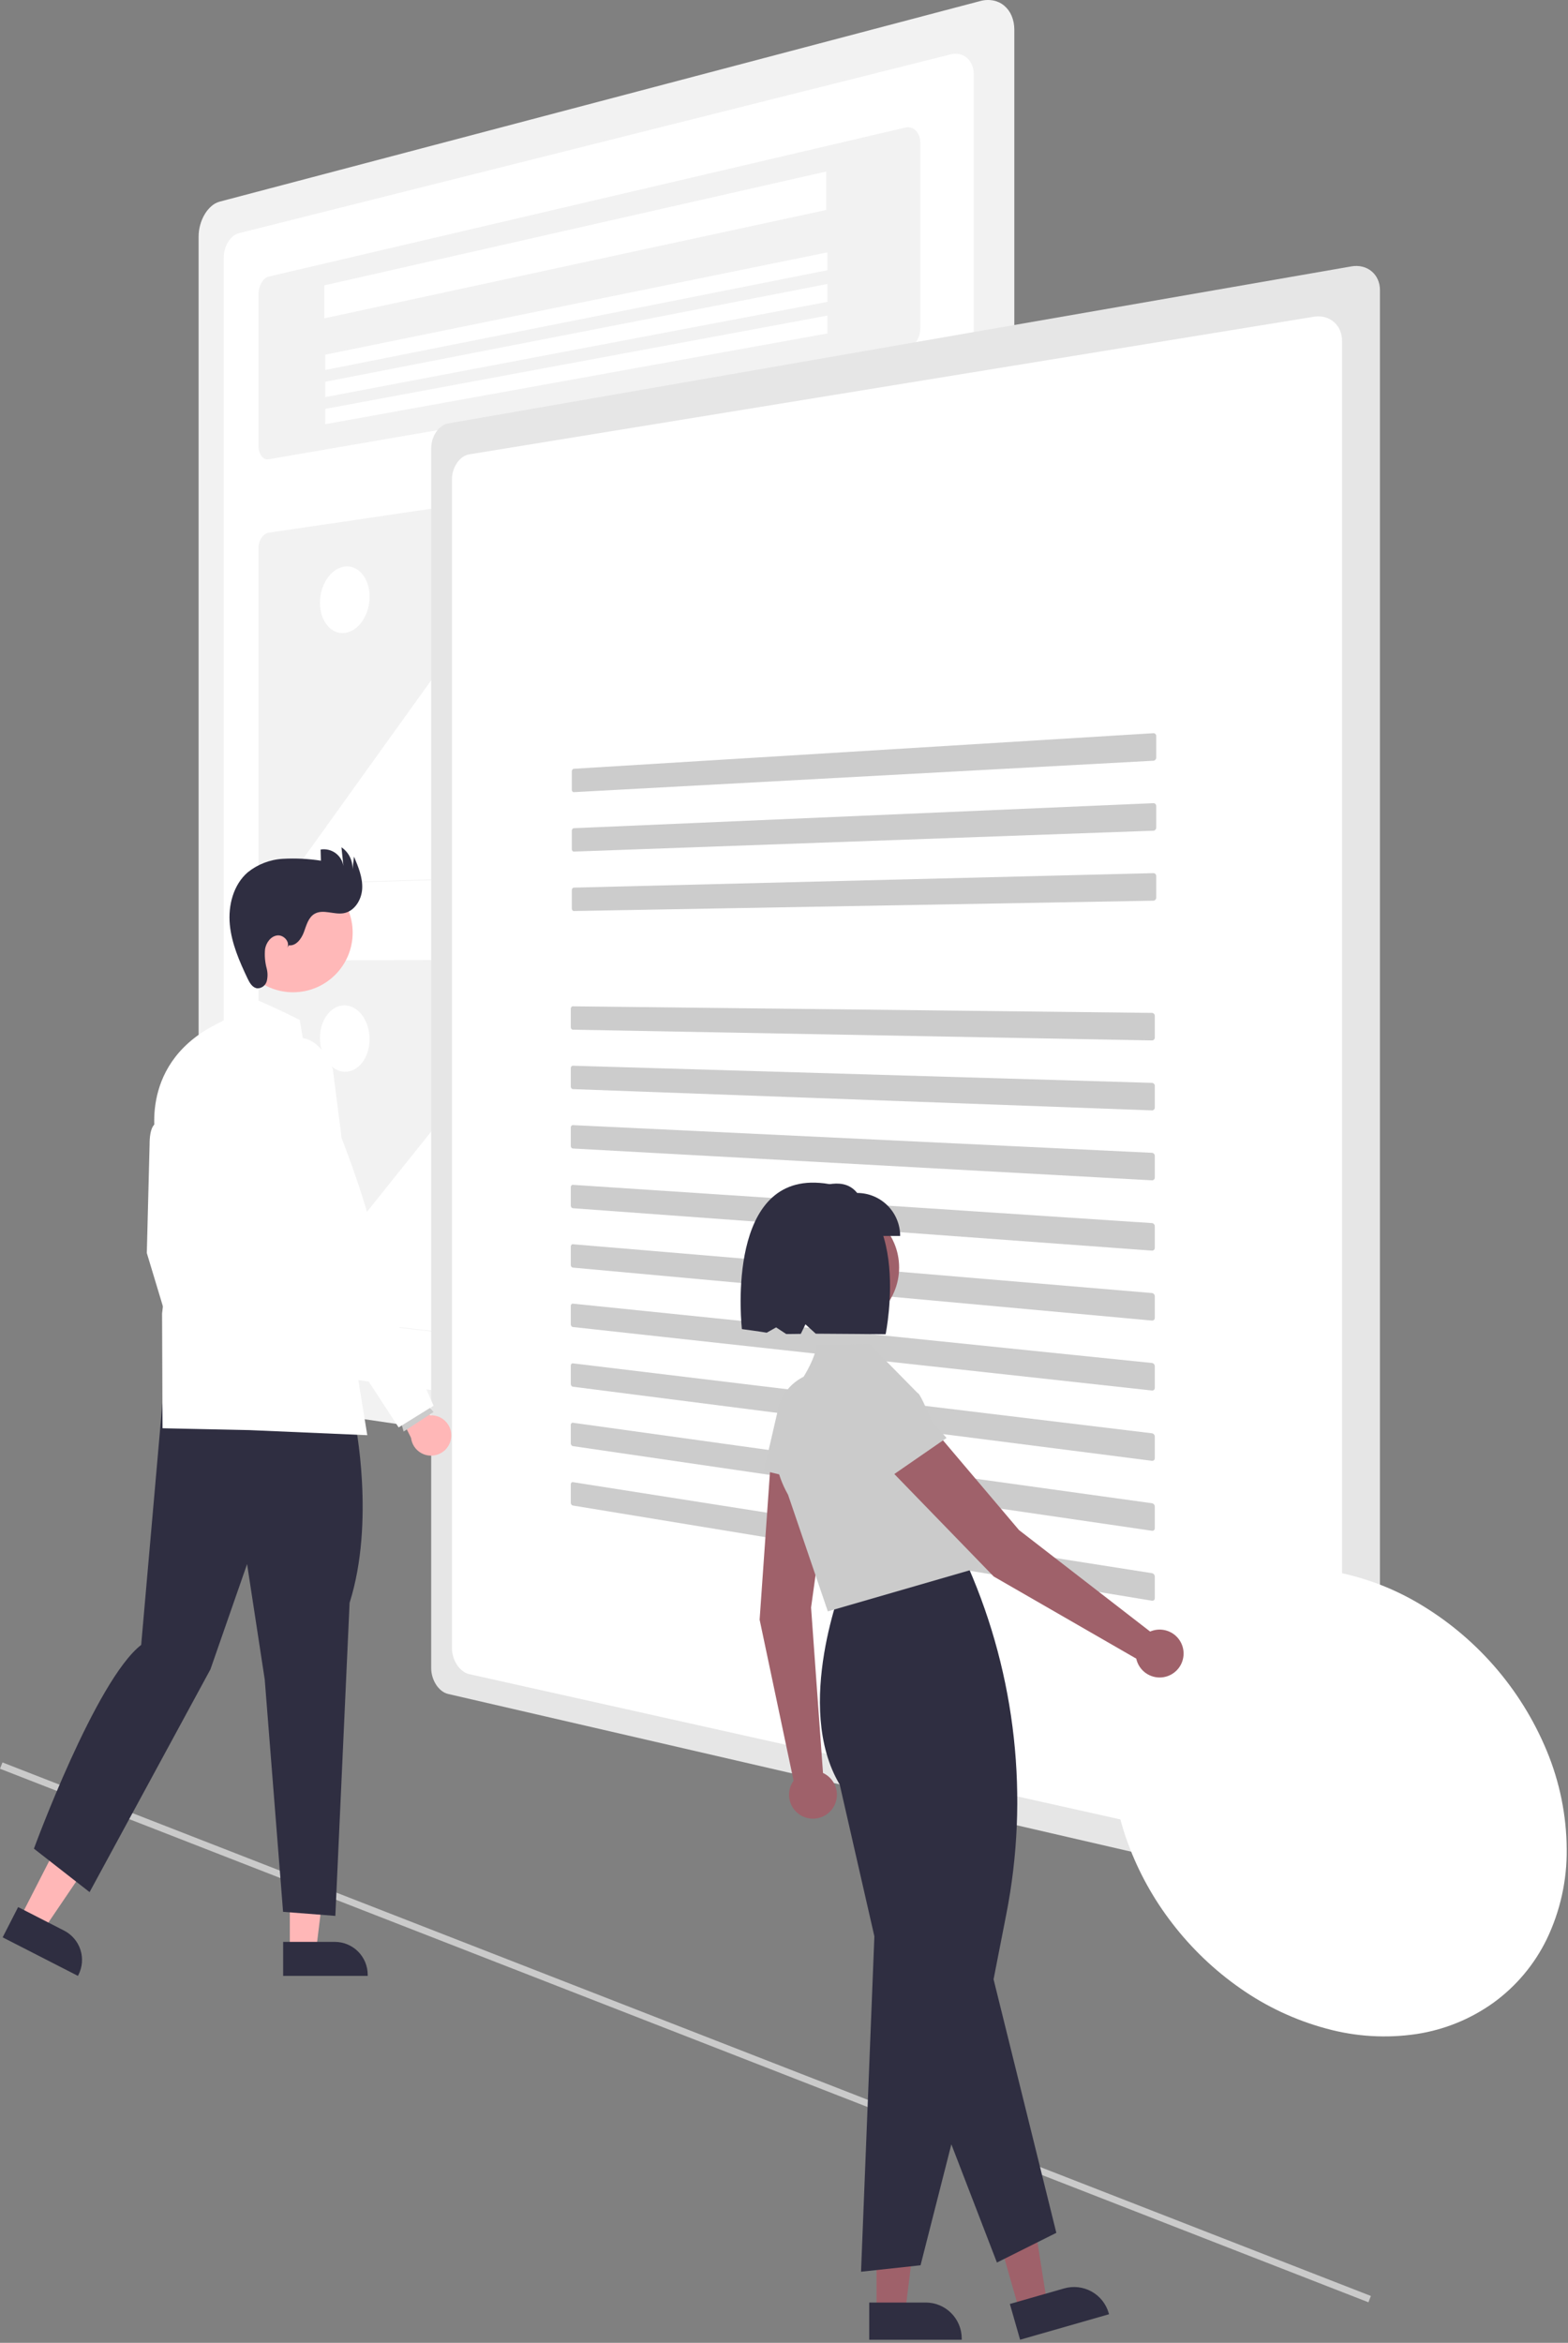<svg width="462" height="690" viewBox="0 0 462 690" fill="none" xmlns="http://www.w3.org/2000/svg">
<rect x="0" y="0" width="462" height="690" fill="#808080" stroke="none"/>
<g clip-path="url(#clip0_28_135)">
<path d="M0.726 519.056L-7.62939e-06 520.92L403.196 678.052L403.922 676.189L0.726 519.056Z" fill="#CACACA"/>
<path d="M288.832 0.307L64.716 59.387C63.82 59.641 62.992 60.093 62.295 60.71C61.516 61.392 60.852 62.194 60.327 63.087C59.75 64.053 59.306 65.092 59.005 66.177C58.685 67.312 58.522 68.486 58.519 69.665V402.133C58.52 403.294 58.683 404.449 59.005 405.564C59.3 406.603 59.746 407.593 60.327 408.503C60.849 409.332 61.515 410.059 62.295 410.652C63.004 411.193 63.836 411.55 64.716 411.693L288.832 444.691C290.132 444.89 291.46 444.788 292.714 444.392C293.907 444.009 294.997 443.359 295.902 442.491C296.84 441.586 297.577 440.493 298.063 439.283C298.598 437.949 298.869 436.523 298.861 435.085V8.749C298.875 7.34 298.604 5.943 298.063 4.642C297.585 3.5 296.844 2.488 295.902 1.686C294.984 0.917 293.888 0.39 292.714 0.155C291.425 -0.094 290.097 -0.042 288.832 0.307Z" fill="#F2F2F2"/>
<path d="M70.241 68.716C69.608 68.902 69.025 69.227 68.533 69.667C67.987 70.148 67.521 70.714 67.153 71.343C66.75 72.026 66.442 72.761 66.235 73.528C66.017 74.328 65.911 75.154 65.918 75.984V394.956C65.909 395.772 66.016 396.585 66.235 397.372C66.438 398.105 66.746 398.804 67.152 399.447C67.517 400.033 67.984 400.548 68.531 400.968C69.031 401.353 69.617 401.61 70.238 401.717L280.167 429.999C281.061 430.108 281.969 430.009 282.818 429.709C283.633 429.415 284.371 428.942 284.977 428.324C285.609 427.677 286.1 426.906 286.42 426.06C286.771 425.128 286.942 424.137 286.923 423.141V22.072C286.946 21.094 286.775 20.121 286.42 19.21C286.106 18.41 285.612 17.693 284.977 17.115C284.363 16.563 283.621 16.173 282.818 15.981C281.945 15.78 281.037 15.786 280.167 15.999L70.241 68.716Z" fill="white"/>
<path d="M79.121 81.469C78.688 81.58 78.291 81.798 77.964 82.103C77.586 82.45 77.269 82.858 77.024 83.309C76.744 83.816 76.531 84.357 76.39 84.918C76.234 85.519 76.154 86.138 76.152 86.759V131.186C76.149 131.775 76.227 132.361 76.385 132.929C76.517 133.412 76.731 133.869 77.019 134.279C77.261 134.628 77.585 134.911 77.963 135.103C78.321 135.279 78.726 135.336 79.119 135.267L266.754 102.954C267.373 102.84 267.959 102.588 268.468 102.217C269.016 101.819 269.491 101.329 269.872 100.769C270.285 100.169 270.605 99.51 270.823 98.815C271.053 98.088 271.171 97.329 271.172 96.566V42.166C271.179 41.449 271.06 40.736 270.823 40.058C270.62 39.475 270.296 38.941 269.872 38.49C269.482 38.072 268.987 37.766 268.439 37.604C267.89 37.443 267.308 37.431 266.754 37.572L79.121 81.469Z" fill="#F2F2F2"/>
<path d="M79.121 156.893C78.694 156.97 78.292 157.15 77.95 157.416C77.573 157.705 77.252 158.058 76.999 158.46C76.72 158.899 76.506 159.376 76.365 159.877C76.216 160.412 76.144 160.965 76.151 161.519V256.475C76.144 257.018 76.219 257.558 76.372 258.079C76.508 258.547 76.723 258.988 77.005 259.385C77.257 259.742 77.581 260.041 77.956 260.263C78.311 260.472 78.715 260.581 79.126 260.58L266.759 255.231C267.364 255.202 267.956 255.04 268.492 254.756C269.032 254.468 269.511 254.079 269.903 253.609C270.313 253.12 270.632 252.561 270.846 251.959C271.073 251.324 271.184 250.653 271.176 249.979V133.708C271.188 133.051 271.076 132.398 270.846 131.782C270.638 131.228 270.317 130.722 269.903 130.298C269.508 129.895 269.025 129.588 268.492 129.4C267.934 129.207 267.338 129.149 266.753 129.23L79.121 156.893Z" fill="#F2F2F2"/>
<path d="M95.56 84.041L243.45 50.513V61.842L95.56 93.755V84.041Z" fill="white"/>
<path d="M95.819 104.458L243.801 74.319V79.582L95.819 108.969V104.458Z" fill="white"/>
<path d="M95.819 112.44L243.801 83.63V88.893L95.819 116.952V112.44Z" fill="white"/>
<path d="M95.819 120.422L243.801 92.941V98.204L95.819 124.934V120.422Z" fill="white"/>
<path d="M177.869 257.952L252.915 255.828C253.176 255.82 253.434 255.769 253.678 255.675C253.925 255.581 254.156 255.449 254.363 255.285C254.578 255.114 254.767 254.913 254.925 254.688C255.092 254.451 255.225 254.192 255.321 253.918C255.52 253.365 255.571 252.769 255.47 252.19C255.422 251.91 255.336 251.638 255.216 251.382C255.097 251.129 254.942 250.894 254.756 250.686L205.284 195.842C205.07 195.599 204.801 195.409 204.501 195.287C204.218 195.176 203.914 195.132 203.611 195.161C203.298 195.191 202.995 195.289 202.723 195.448C202.421 195.626 202.156 195.861 201.944 196.14L190.434 211.013C190.001 211.583 189.46 212.061 188.841 212.421C188.288 212.74 187.671 212.933 187.035 212.984C186.42 213.031 185.803 212.93 185.235 212.69C184.627 212.428 184.087 212.031 183.657 211.527L149.737 172.55C149.548 172.329 149.308 172.156 149.038 172.046C148.786 171.948 148.514 171.913 148.246 171.946C147.963 171.982 147.692 172.082 147.453 172.237C147.181 172.415 146.945 172.642 146.758 172.908L87.163 255.902C87.029 256.09 86.92 256.294 86.838 256.51C86.753 256.733 86.693 256.964 86.659 257.201C86.624 257.441 86.615 257.685 86.632 257.928C86.649 258.17 86.693 258.409 86.764 258.641C86.831 258.861 86.925 259.072 87.045 259.268C87.153 259.445 87.287 259.605 87.442 259.744C87.584 259.871 87.748 259.972 87.925 260.042C88.098 260.11 88.282 260.142 88.467 260.137L177.958 257.567L177.869 257.952Z" fill="white"/>
<path d="M101.526 166.861C102.495 166.73 103.482 166.867 104.378 167.257C105.292 167.663 106.096 168.278 106.727 169.053C107.433 169.921 107.971 170.913 108.312 171.979C108.706 173.195 108.904 174.466 108.896 175.744C108.896 177.068 108.699 178.384 108.312 179.65C107.956 180.829 107.422 181.947 106.727 182.963C106.099 183.891 105.304 184.695 104.382 185.333C103.534 185.922 102.555 186.295 101.53 186.42C100.561 186.531 99.58 186.375 98.694 185.968C97.795 185.546 97.006 184.92 96.39 184.141C95.699 183.275 95.174 182.289 94.839 181.232C94.457 180.033 94.266 178.782 94.274 177.523C94.273 176.22 94.464 174.924 94.839 173.676C95.186 172.509 95.708 171.402 96.386 170.391C97.002 169.462 97.783 168.653 98.689 168.004C99.529 167.4 100.503 167.008 101.526 166.861Z" fill="white"/>
<path d="M79.121 282.883C78.706 282.895 78.302 283.017 77.95 283.235C77.575 283.47 77.253 283.779 77.002 284.143C76.72 284.547 76.506 284.995 76.368 285.469C76.217 285.992 76.144 286.536 76.151 287.081V382.036C76.146 382.59 76.22 383.141 76.372 383.673C76.512 384.168 76.726 384.639 77.005 385.071C77.258 385.464 77.58 385.808 77.956 386.085C78.3 386.34 78.702 386.507 79.126 386.57L266.753 408.334C267.341 408.394 267.934 408.317 268.487 408.109C269.021 407.903 269.503 407.581 269.898 407.166C270.311 406.73 270.631 406.215 270.84 405.652C271.07 405.033 271.182 404.376 271.171 403.716V287.45C271.18 286.778 271.068 286.109 270.84 285.477C270.628 284.884 270.308 284.335 269.898 283.857C269.506 283.399 269.026 283.024 268.487 282.755C267.948 282.486 267.355 282.342 266.753 282.333L79.121 282.883Z" fill="#F2F2F2"/>
<path d="M177.869 398.213L252.911 406.932C253.167 406.962 253.425 406.948 253.675 406.89C253.918 406.833 254.149 406.734 254.359 406.598C254.573 406.458 254.763 406.284 254.921 406.082C255.089 405.866 255.223 405.626 255.317 405.369C255.419 405.1 255.482 404.818 255.505 404.532C255.529 404.241 255.516 403.948 255.466 403.66C255.417 403.369 255.331 403.085 255.212 402.815C255.092 402.542 254.937 402.286 254.752 402.053L205.284 340.063C205.07 339.791 204.804 339.565 204.5 339.399C204.226 339.249 203.922 339.162 203.61 339.144C203.306 339.127 203.002 339.181 202.722 339.302C202.423 339.434 202.156 339.632 201.943 339.88L190.434 353.088C190 353.597 189.455 354 188.841 354.266C188.271 354.508 187.652 354.612 187.035 354.568C186.401 354.52 185.786 354.331 185.235 354.014C184.622 353.66 184.086 353.187 183.658 352.623L149.737 308.741C149.548 308.493 149.31 308.287 149.037 308.137C148.794 308.004 148.522 307.93 148.245 307.922C147.97 307.916 147.699 307.977 147.453 308.099C147.18 308.234 146.941 308.429 146.753 308.668L87.163 383.058C87.028 383.228 86.918 383.417 86.838 383.618C86.752 383.832 86.692 384.055 86.659 384.283C86.624 384.523 86.615 384.765 86.632 385.006C86.649 385.256 86.693 385.502 86.763 385.742C86.831 385.975 86.925 386.199 87.045 386.41C87.153 386.604 87.286 386.783 87.441 386.943C87.582 387.09 87.746 387.215 87.925 387.312C88.093 387.403 88.277 387.461 88.467 387.485L177.959 397.845L177.869 398.213Z" fill="white"/>
<path d="M101.526 296.089C102.531 296.107 103.513 296.385 104.378 296.894C105.298 297.44 106.096 298.168 106.723 299.033C107.423 299.99 107.958 301.057 108.308 302.189C108.698 303.435 108.895 304.733 108.892 306.038C108.896 307.335 108.699 308.624 108.308 309.861C107.961 310.972 107.425 312.015 106.723 312.944C106.095 313.78 105.296 314.473 104.378 314.974C103.504 315.447 102.52 315.679 101.526 315.649C100.523 315.609 99.546 315.312 98.689 314.787C97.785 314.228 97.001 313.494 96.386 312.627C95.703 311.674 95.181 310.615 94.839 309.494C94.461 308.266 94.27 306.988 94.274 305.703C94.269 304.426 94.46 303.157 94.839 301.938C95.178 300.837 95.701 299.802 96.386 298.876C97.001 298.037 97.786 297.337 98.689 296.821C99.555 296.333 100.533 296.081 101.526 296.089Z" fill="white"/>
<path d="M132.045 124.71C131.339 124.842 130.672 125.132 130.094 125.559C129.474 126.018 128.938 126.581 128.51 127.223C128.045 127.913 127.685 128.668 127.442 129.463C127.182 130.3 127.048 131.17 127.046 132.045V491.276C127.053 493.016 127.56 494.719 128.507 496.18C128.935 496.847 129.471 497.439 130.091 497.934C130.664 498.392 131.33 498.721 132.043 498.896L398.197 560.327C399.263 560.584 400.371 560.614 401.449 560.416C402.42 560.234 403.334 559.827 404.119 559.227C404.894 558.628 405.514 557.852 405.927 556.963C406.376 555.982 406.604 554.913 406.593 553.834V85.428C406.601 84.336 406.374 83.255 405.927 82.259C405.511 81.343 404.893 80.534 404.119 79.891C403.341 79.251 402.429 78.792 401.45 78.55C400.385 78.291 399.277 78.258 398.198 78.454L132.045 124.71Z" fill="#E6E6E6"/>
<path d="M138.191 133.823C137.47 133.964 136.791 134.266 136.204 134.706C135.575 135.176 135.032 135.752 134.6 136.407C134.133 137.109 133.774 137.877 133.534 138.685C133.279 139.534 133.154 140.417 133.163 141.304V485.26C133.151 487.024 133.65 488.755 134.6 490.243C135.033 490.925 135.574 491.533 136.204 492.04C136.786 492.513 137.464 492.855 138.191 493.042L387.248 548.582C388.306 548.81 389.399 548.81 390.456 548.582C391.415 548.375 392.31 547.943 393.067 547.321C393.825 546.699 394.424 545.905 394.813 545.005C395.242 544.011 395.449 542.935 395.423 541.853V100.48C395.447 99.386 395.239 98.299 394.813 97.291C394.422 96.365 393.827 95.54 393.072 94.875C392.318 94.211 391.424 93.724 390.456 93.452C389.413 93.162 388.319 93.097 387.248 93.262L138.191 133.823Z" fill="white"/>
<path d="M169.988 180.667C169.653 180.707 169.331 180.823 169.047 181.007C168.749 181.201 168.489 181.447 168.28 181.735C168.055 182.042 167.88 182.383 167.763 182.745C167.637 183.129 167.573 183.53 167.573 183.934V197.704C167.571 198.096 167.635 198.485 167.763 198.855C167.877 199.186 168.052 199.493 168.279 199.76C168.489 200.007 168.751 200.204 169.046 200.336C169.342 200.466 169.666 200.519 169.987 200.49L337.743 185.69C338.199 185.647 338.641 185.513 339.044 185.294C339.447 185.076 339.807 184.787 340.108 184.442C340.415 184.09 340.658 183.688 340.827 183.253C341.001 182.808 341.092 182.334 341.094 181.856V165.593C341.096 165.131 341.006 164.673 340.83 164.246C340.665 163.851 340.42 163.494 340.11 163.198C339.806 162.909 339.443 162.69 339.046 162.555C338.627 162.413 338.182 162.365 337.743 162.415L169.988 180.667Z" fill="white"/>
<path d="M169.081 226.415C168.997 226.42 168.916 226.445 168.844 226.488C168.769 226.533 168.704 226.592 168.652 226.661C168.596 226.735 168.552 226.819 168.523 226.907C168.491 227.002 168.475 227.102 168.475 227.202V232.583C168.475 232.681 168.491 232.779 168.523 232.872C168.551 232.956 168.595 233.035 168.652 233.103C168.704 233.167 168.77 233.218 168.844 233.254C168.918 233.289 168.999 233.305 169.081 233.301L339.836 224.045C339.95 224.039 340.061 224.009 340.163 223.958C340.263 223.907 340.353 223.838 340.429 223.754C340.587 223.578 340.674 223.35 340.674 223.114V216.771C340.675 216.654 340.653 216.538 340.609 216.43C340.567 216.329 340.506 216.237 340.429 216.16C340.352 216.083 340.259 216.023 340.157 215.984C340.054 215.946 339.945 215.929 339.836 215.937L169.081 226.415Z" fill="#CCCCCC"/>
<path d="M169.081 243.916C168.998 243.919 168.916 243.943 168.844 243.985C168.769 244.029 168.704 244.086 168.652 244.155C168.595 244.228 168.552 244.311 168.523 244.399C168.491 244.494 168.475 244.593 168.475 244.693V250.074C168.475 250.173 168.491 250.271 168.523 250.364C168.551 250.451 168.595 250.531 168.652 250.602C168.704 250.666 168.77 250.719 168.844 250.756C168.917 250.792 168.999 250.81 169.081 250.806L339.836 244.654C339.949 244.65 340.06 244.624 340.163 244.575C340.263 244.526 340.353 244.458 340.429 244.375C340.587 244.202 340.674 243.976 340.674 243.741V237.394C340.675 237.277 340.652 237.161 340.609 237.053C340.567 236.951 340.506 236.858 340.429 236.779C340.353 236.702 340.262 236.642 340.163 236.601C340.059 236.559 339.948 236.54 339.836 236.546L169.081 243.916Z" fill="#CCCCCC"/>
<path d="M169.081 261.418C168.998 261.42 168.916 261.442 168.844 261.483C168.77 261.525 168.706 261.581 168.654 261.648C168.598 261.721 168.554 261.802 168.525 261.89C168.493 261.984 168.477 262.083 168.478 262.183V267.564C168.477 267.663 168.493 267.761 168.525 267.855C168.554 267.941 168.597 268.022 168.654 268.093C168.706 268.158 168.772 268.212 168.846 268.251C168.919 268.289 169.001 268.308 169.084 268.307L339.836 265.263C339.949 265.26 340.061 265.233 340.163 265.184C340.263 265.137 340.353 265.071 340.429 264.99C340.506 264.907 340.567 264.81 340.609 264.705C340.652 264.595 340.674 264.478 340.674 264.36V258.018C340.675 257.901 340.652 257.784 340.609 257.675C340.567 257.572 340.506 257.478 340.429 257.399C340.354 257.319 340.263 257.255 340.163 257.212C340.059 257.169 339.948 257.149 339.836 257.153L169.081 261.418Z" fill="#CCCCCC"/>
<path d="M168.779 296.373C168.697 296.372 168.615 296.391 168.542 296.429C168.468 296.468 168.402 296.522 168.35 296.588C168.294 296.659 168.251 296.739 168.223 296.825C168.192 296.919 168.176 297.017 168.176 297.116V302.495C168.175 302.595 168.192 302.694 168.223 302.788C168.252 302.874 168.296 302.955 168.352 303.026C168.405 303.093 168.47 303.149 168.544 303.191C168.617 303.231 168.699 303.253 168.782 303.254L339.42 306.417C339.532 306.419 339.643 306.397 339.746 306.353C339.846 306.31 339.936 306.247 340.012 306.169C340.089 306.088 340.15 305.994 340.192 305.891C340.236 305.782 340.258 305.665 340.258 305.548V299.208C340.258 299.089 340.235 298.972 340.192 298.862C340.15 298.757 340.089 298.661 340.012 298.579C339.937 298.498 339.846 298.432 339.746 298.386C339.644 298.339 339.533 298.314 339.42 298.312L168.779 296.373Z" fill="#CCCCCC"/>
<path d="M168.779 313.869C168.697 313.867 168.615 313.885 168.542 313.922C168.467 313.96 168.402 314.014 168.35 314.08C168.293 314.151 168.249 314.231 168.221 314.318C168.191 314.409 168.175 314.505 168.176 314.601V319.98C168.176 320.08 168.192 320.18 168.223 320.274C168.252 320.362 168.296 320.444 168.352 320.518C168.405 320.586 168.47 320.643 168.544 320.686C168.617 320.727 168.698 320.751 168.782 320.754L339.42 327.021C339.532 327.025 339.643 327.006 339.746 326.963C339.846 326.922 339.936 326.861 340.012 326.783C340.089 326.704 340.15 326.611 340.192 326.509C340.236 326.4 340.258 326.284 340.258 326.166V319.824C340.258 319.706 340.235 319.588 340.192 319.478C340.15 319.372 340.089 319.275 340.012 319.191C339.937 319.109 339.846 319.042 339.746 318.994C339.644 318.945 339.533 318.918 339.42 318.915L168.779 313.869Z" fill="#CCCCCC"/>
<path d="M168.779 331.364C168.698 331.361 168.617 331.378 168.544 331.415C168.47 331.45 168.405 331.501 168.352 331.564C168.296 331.633 168.252 331.712 168.223 331.797C168.191 331.89 168.175 331.987 168.176 332.086V337.465C168.176 337.565 168.192 337.665 168.223 337.76C168.252 337.848 168.296 337.931 168.352 338.005C168.405 338.074 168.47 338.132 168.544 338.176C168.616 338.219 168.698 338.244 168.782 338.248L339.42 347.62C339.529 347.627 339.638 347.61 339.74 347.571C339.842 347.532 339.935 347.471 340.012 347.394C340.089 347.316 340.15 347.224 340.192 347.122C340.236 347.014 340.258 346.898 340.258 346.781V340.44C340.257 340.205 340.169 339.98 340.012 339.806C339.937 339.723 339.846 339.654 339.746 339.604C339.644 339.553 339.533 339.524 339.42 339.518L168.779 331.364Z" fill="#CCCCCC"/>
<path d="M168.779 348.947C168.698 348.941 168.616 348.956 168.542 348.99C168.469 349.026 168.404 349.076 168.352 349.139C168.296 349.207 168.252 349.285 168.223 349.369C168.191 349.462 168.175 349.56 168.176 349.658V355.037C168.176 355.138 168.192 355.238 168.223 355.333C168.252 355.422 168.296 355.506 168.352 355.581C168.405 355.651 168.47 355.71 168.544 355.756C168.616 355.801 168.697 355.828 168.782 355.835L339.417 368.325C339.528 368.333 339.639 368.317 339.743 368.279C339.842 368.241 339.933 368.183 340.009 368.108C340.086 368.032 340.147 367.941 340.189 367.841C340.233 367.733 340.255 367.617 340.254 367.501V361.158C340.254 361.039 340.232 360.921 340.189 360.81C340.147 360.702 340.086 360.603 340.009 360.516C339.934 360.431 339.843 360.361 339.743 360.309C339.641 360.257 339.531 360.226 339.417 360.218L168.779 348.947Z" fill="#CCCCCC"/>
<path d="M168.779 366.442C168.698 366.435 168.616 366.448 168.542 366.482C168.468 366.516 168.404 366.567 168.352 366.629C168.296 366.696 168.252 366.772 168.223 366.854C168.191 366.947 168.175 367.044 168.176 367.142V372.521C168.176 372.622 168.192 372.722 168.223 372.817C168.252 372.907 168.296 372.992 168.352 373.068C168.405 373.138 168.47 373.199 168.544 373.246C168.616 373.291 168.697 373.318 168.782 373.325L339.417 388.924C339.527 388.935 339.638 388.921 339.743 388.884C339.842 388.849 339.933 388.792 340.009 388.719C340.086 388.644 340.147 388.554 340.189 388.454C340.233 388.347 340.255 388.232 340.254 388.116V381.773C340.254 381.654 340.232 381.535 340.189 381.423C340.146 381.315 340.086 381.214 340.009 381.127C339.934 381.041 339.843 380.969 339.743 380.915C339.642 380.86 339.531 380.827 339.417 380.817L168.779 366.442Z" fill="#CCCCCC"/>
<path d="M168.779 383.938C168.698 383.929 168.617 383.941 168.542 383.973C168.469 384.005 168.404 384.053 168.352 384.114C168.295 384.18 168.252 384.257 168.223 384.339C168.191 384.432 168.175 384.529 168.176 384.627V390.006C168.176 390.107 168.192 390.207 168.223 390.303C168.253 390.394 168.296 390.479 168.352 390.556C168.405 390.628 168.47 390.69 168.544 390.738C168.616 390.785 168.697 390.814 168.782 390.823L339.417 409.524C339.527 409.537 339.638 409.525 339.743 409.49C339.842 409.457 339.933 409.403 340.009 409.332C340.086 409.258 340.148 409.169 340.189 409.07C340.233 408.963 340.255 408.849 340.254 408.733V402.389C340.254 402.269 340.232 402.15 340.189 402.038C340.146 401.928 340.085 401.827 340.009 401.738C339.934 401.651 339.844 401.577 339.743 401.521C339.642 401.465 339.531 401.43 339.417 401.418L168.779 383.938Z" fill="#CCCCCC"/>
<path d="M168.779 401.521C168.699 401.511 168.617 401.522 168.542 401.552C168.469 401.582 168.405 401.628 168.352 401.686C168.295 401.752 168.251 401.829 168.223 401.913C168.191 402.005 168.175 402.101 168.176 402.199V407.578C168.176 407.679 168.192 407.78 168.223 407.876C168.253 407.967 168.296 408.053 168.352 408.131C168.405 408.204 168.47 408.266 168.544 408.316C168.615 408.364 168.697 408.394 168.782 408.406L339.417 430.228C339.526 430.243 339.637 430.234 339.743 430.201C339.842 430.168 339.933 430.114 340.009 430.042C340.086 429.97 340.148 429.882 340.189 429.784C340.233 429.677 340.255 429.563 340.254 429.448V423.108C340.254 422.987 340.232 422.868 340.189 422.755C340.146 422.645 340.085 422.543 340.009 422.453C339.934 422.364 339.844 422.289 339.743 422.231C339.642 422.173 339.532 422.136 339.417 422.121L168.779 401.521Z" fill="#CCCCCC"/>
<path d="M168.779 419.017C168.699 419.005 168.617 419.014 168.542 419.044C168.469 419.073 168.404 419.119 168.352 419.178C168.295 419.242 168.251 419.317 168.223 419.398C168.191 419.489 168.175 419.586 168.176 419.683V425.062C168.176 425.164 168.192 425.264 168.223 425.361C168.253 425.453 168.296 425.54 168.352 425.618C168.405 425.692 168.47 425.756 168.544 425.807C168.615 425.856 168.696 425.888 168.782 425.9L339.417 450.829C339.526 450.845 339.637 450.838 339.743 450.806C339.842 450.777 339.932 450.725 340.009 450.656C340.086 450.585 340.148 450.498 340.189 450.401C340.233 450.295 340.255 450.181 340.254 450.066V443.723C340.254 443.602 340.232 443.483 340.189 443.37C340.146 443.259 340.085 443.155 340.009 443.064C339.934 442.974 339.844 442.897 339.743 442.837C339.643 442.778 339.532 442.739 339.417 442.723L168.779 419.017Z" fill="#CCCCCC"/>
<path d="M168.779 436.512C168.7 436.499 168.618 436.506 168.542 436.534C168.469 436.562 168.404 436.607 168.352 436.665C168.295 436.728 168.251 436.803 168.223 436.883C168.191 436.974 168.175 437.071 168.176 437.167V442.547C168.176 442.649 168.192 442.75 168.223 442.847C168.253 442.94 168.296 443.027 168.352 443.107C168.405 443.182 168.469 443.247 168.544 443.299C168.615 443.349 168.696 443.382 168.782 443.397L339.417 471.429C339.525 471.448 339.637 471.442 339.743 471.413C339.841 471.385 339.932 471.335 340.009 471.267C340.086 471.198 340.148 471.111 340.189 471.015C340.233 470.91 340.255 470.796 340.254 470.682V464.338C340.254 464.217 340.232 464.097 340.189 463.984C340.146 463.871 340.085 463.767 340.009 463.674C339.934 463.582 339.844 463.504 339.743 463.442C339.643 463.381 339.532 463.34 339.417 463.321L168.779 436.512Z" fill="#CCCCCC"/>
<path d="M390.832 462.479C400.199 463.936 409.214 467.123 417.416 471.877C434.658 481.867 448.13 497.257 455.751 515.668C459.562 524.838 461.555 534.661 461.619 544.591C461.721 553.757 459.713 562.824 455.751 571.089C452.128 578.535 446.727 584.973 440.024 589.835C433.318 594.641 425.572 597.795 417.416 599.041C408.541 600.368 399.488 599.829 390.834 597.456C381.724 595.009 373.115 590.983 365.396 585.562C357.803 580.255 351.066 573.82 345.419 566.477C339.877 559.317 335.464 551.35 332.334 542.853C329.257 534.546 327.659 525.764 327.612 516.906C327.538 508.67 329.145 500.505 332.334 492.911C335.294 485.887 339.807 479.625 345.532 474.594C351.258 469.563 358.049 465.894 365.396 463.863C373.679 461.598 382.351 461.126 390.832 462.479Z" fill="white"/>
<path d="M384.503 556.996L365.053 527.103L376.285 520.423L385.593 534.54L418.162 506.527L429.461 519.159L384.503 556.996Z" fill="white"/>
<path d="M242.49 522.163L238.975 473.446L245.289 427.794L227.357 426.583L223.817 477.012L233.821 524.435C232.969 525.613 232.502 527.025 232.483 528.479C232.464 529.932 232.895 531.356 233.716 532.556C234.537 533.755 235.709 534.672 237.071 535.18C238.433 535.688 239.919 535.763 241.325 535.394C242.731 535.026 243.989 534.232 244.927 533.121C245.865 532.01 246.437 530.637 246.564 529.189C246.692 527.741 246.369 526.289 245.64 525.031C244.911 523.774 243.811 522.772 242.49 522.163Z" fill="#9F616A"/>
<path d="M225.069 433.144L229.28 414.921C230.086 411.431 232.196 408.382 235.178 406.398C238.16 404.414 241.788 403.646 245.318 404.25C248.849 404.855 252.014 406.787 254.166 409.65C256.318 412.513 257.293 416.091 256.893 419.65L254.574 440.241L225.069 433.144Z" fill="#CBCBCB"/>
<path d="M258.266 680.885L266.72 680.884L270.741 648.277L258.265 648.278L258.266 680.885Z" fill="#9F616A"/>
<path d="M256.11 678.125L272.758 678.124C275.572 678.124 278.271 679.242 280.261 681.232C282.25 683.221 283.368 685.92 283.368 688.734V689.078L256.11 689.079L256.11 678.125Z" fill="#2F2E41"/>
<path d="M300.382 680.608L308.509 678.28L303.397 645.826L291.402 649.262L300.382 680.608Z" fill="#9F616A"/>
<path d="M297.549 678.548L313.554 673.964C316.259 673.189 319.161 673.52 321.622 674.885C324.082 676.25 325.9 678.537 326.675 681.242L326.77 681.573L300.566 689.079L297.549 678.548Z" fill="#2F2E41"/>
<path d="M253.697 669.05L257.629 570.275L247.417 525.575C233.674 502.533 248.5 465.779 248.651 465.41L248.707 465.276L248.851 465.256L284.801 460.385L285.306 461.544C299.367 493.692 303.269 529.369 296.49 563.797L292.748 582.934L311.241 657.598L293.739 666.349L280.311 631.527L271.234 667.154L253.697 669.05Z" fill="#2F2E41"/>
<path d="M243.916 474.571L232.188 440.207C224.897 427.367 229.522 415.968 234.686 408.666C240.262 400.782 240.597 396.36 240.671 396.311L240.73 396.272L256.139 395.805L270.4 410.296C271.297 409.945 278.874 428.619 278.232 429.557L288.192 461.754L243.916 474.571Z" fill="#CBCBCB"/>
<path d="M338.88 480.514L300.246 450.63L270.452 415.468L257.586 428.018L292.789 464.3L334.789 488.488C335.097 489.909 335.838 491.199 336.908 492.183C337.978 493.167 339.326 493.796 340.768 493.984C342.209 494.173 343.674 493.911 344.961 493.236C346.248 492.56 347.295 491.503 347.959 490.21C348.622 488.917 348.87 487.45 348.669 486.01C348.467 484.571 347.825 483.228 346.832 482.167C345.838 481.106 344.541 480.378 343.118 480.082C341.695 479.786 340.215 479.937 338.88 480.514Z" fill="#9F616A"/>
<path d="M253.93 440.732L243.165 425.437C241.104 422.508 240.24 418.902 240.752 415.357C241.264 411.812 243.112 408.597 245.917 406.371C248.723 404.145 252.274 403.076 255.842 403.383C259.411 403.69 262.727 405.35 265.111 408.024L278.902 423.489L253.93 440.732Z" fill="#CBCBCB"/>
<path d="M246.622 391.591C256.728 391.591 264.921 383.399 264.921 373.293C264.921 363.188 256.728 354.995 246.622 354.995C236.517 354.995 228.324 363.188 228.324 373.293C228.324 383.399 236.517 391.591 246.622 391.591Z" fill="#9F616A"/>
<path d="M265.228 364.01H236.173V351.345C242.55 348.812 248.791 346.657 252.563 351.345C255.922 351.345 259.143 352.68 261.518 355.055C263.894 357.43 265.228 360.652 265.228 364.01Z" fill="#2F2E41"/>
<path d="M240.177 348.309C213.556 347.582 218.597 391.438 218.597 391.438C218.597 391.438 223.62 392.102 225.912 392.493L228.679 390.934L231.657 392.887C233.025 392.894 234.461 392.868 235.951 392.84L237.316 390.029L240.36 392.789C245.902 392.798 260.942 392.95 260.942 392.95C260.942 392.95 270.005 349.123 240.177 348.309Z" fill="#2F2E41"/>
<path d="M132.918 423.45C133.023 422.593 132.939 421.723 132.671 420.901C132.404 420.079 131.959 419.326 131.369 418.695C130.779 418.064 130.058 417.57 129.256 417.248C128.454 416.925 127.592 416.783 126.729 416.83L120.88 404.656L112.615 406.405L121.116 423.482C121.291 424.926 121.99 426.256 123.08 427.219C124.17 428.182 125.576 428.712 127.031 428.708C128.486 428.704 129.888 428.167 130.973 427.198C132.058 426.229 132.75 424.896 132.918 423.45Z" fill="#FFB7B7"/>
<path d="M5.947 564.801L12.826 568.322L29.679 543.463L19.526 538.268L5.947 564.801Z" fill="#FFB7B7"/>
<path d="M5.342 561.657L18.89 568.59C21.179 569.762 22.91 571.796 23.7 574.244C24.491 576.691 24.277 579.353 23.105 581.642L22.961 581.923L0.78 570.572L5.342 561.657Z" fill="#2F2E41"/>
<path d="M85.398 574.432H93.125L96.801 544.625L85.396 544.626L85.398 574.432Z" fill="#FFB7B7"/>
<path d="M83.427 571.909L98.645 571.909C101.217 571.909 103.684 572.931 105.503 574.749C107.322 576.568 108.344 579.035 108.344 581.607V581.922L83.427 581.923L83.427 571.909Z" fill="#2F2E41"/>
<path d="M49.251 331.309C49.251 331.309 44.076 327.344 44.076 337.028L43.259 369.03L52.383 399.261L57.694 389.456L55.515 368.213L49.251 331.309Z" fill="white"/>
<path d="M104.606 418.839C104.606 418.839 110.607 448.062 103.006 472.045L98.805 564.255L83.404 563.055L78.003 494.647L72.802 460.644L62.001 491.647L26.397 557.254L9.996 544.453C9.996 544.453 28.171 494.859 41.599 484.446L48.334 407.745L104.606 418.839Z" fill="#2F2E41"/>
<path d="M86.35 292.237C96.048 292.237 103.911 284.375 103.911 274.676C103.911 264.977 96.048 257.115 86.35 257.115C76.651 257.115 68.788 264.977 68.788 274.676C68.788 284.375 76.651 292.237 86.35 292.237Z" fill="#FFB8B8"/>
<path d="M85.107 278.401C87.212 278.675 88.8 276.521 89.536 274.53C90.273 272.539 90.834 270.221 92.664 269.145C95.165 267.676 98.364 269.443 101.224 268.958C104.453 268.411 106.553 264.989 106.717 261.717C106.882 258.446 105.58 255.3 104.303 252.284L103.857 256.032C103.916 254.762 103.649 253.497 103.08 252.36C102.512 251.222 101.661 250.25 100.609 249.535L101.183 255.035C101.061 254.276 100.79 253.549 100.386 252.895C99.982 252.241 99.453 251.674 98.829 251.225C98.205 250.776 97.498 250.455 96.75 250.28C96.002 250.105 95.226 250.079 94.468 250.205L94.558 253.482C90.843 252.909 87.078 252.725 83.325 252.932C79.546 253.151 75.93 254.544 72.982 256.917C68.741 260.602 67.192 266.671 67.712 272.265C68.232 277.859 70.541 283.115 72.948 288.192C73.554 289.469 74.391 290.911 75.796 291.073C76.432 291.082 77.054 290.879 77.562 290.496C78.071 290.113 78.437 289.571 78.604 288.957C78.906 287.717 78.895 286.422 78.57 285.188C78.073 283.331 77.914 281.399 78.102 279.485C78.435 277.596 79.794 275.729 81.699 275.497C83.604 275.265 85.553 277.443 84.637 279.129L85.107 278.401Z" fill="#2F2E41"/>
<path d="M69.542 298.626L73.218 293.521C73.218 293.521 77.328 294.918 88.334 300.396L89.112 305.179L108.216 422.684L73.491 421.186L64.034 420.985L57.124 420.838L47.889 420.641L47.753 386.869L50.749 360.995L46.119 336.619C46.119 336.619 40.293 314.236 62.733 302.166L69.542 298.626Z" fill="white"/>
<path d="M117.668 417.199L118.929 421.612L127.753 415.864L124.423 412.053L117.668 417.199Z" fill="#CBCBCB"/>
<path d="M76.11 312.828C76.11 312.828 89.789 295.365 98.057 314.828L100.663 335.225C100.663 335.225 110.679 360.579 110.98 370.837C110.98 370.837 117.771 384.224 117.708 391.256L127.753 413.997L117.451 420.393L88.937 376.674L76.11 312.828Z" fill="white"/>
</g>
<defs>
<clipPath id="clip0_28_135">
<rect width="461.622" height="689.079" fill="white"/>
</clipPath>
</defs>
</svg>
